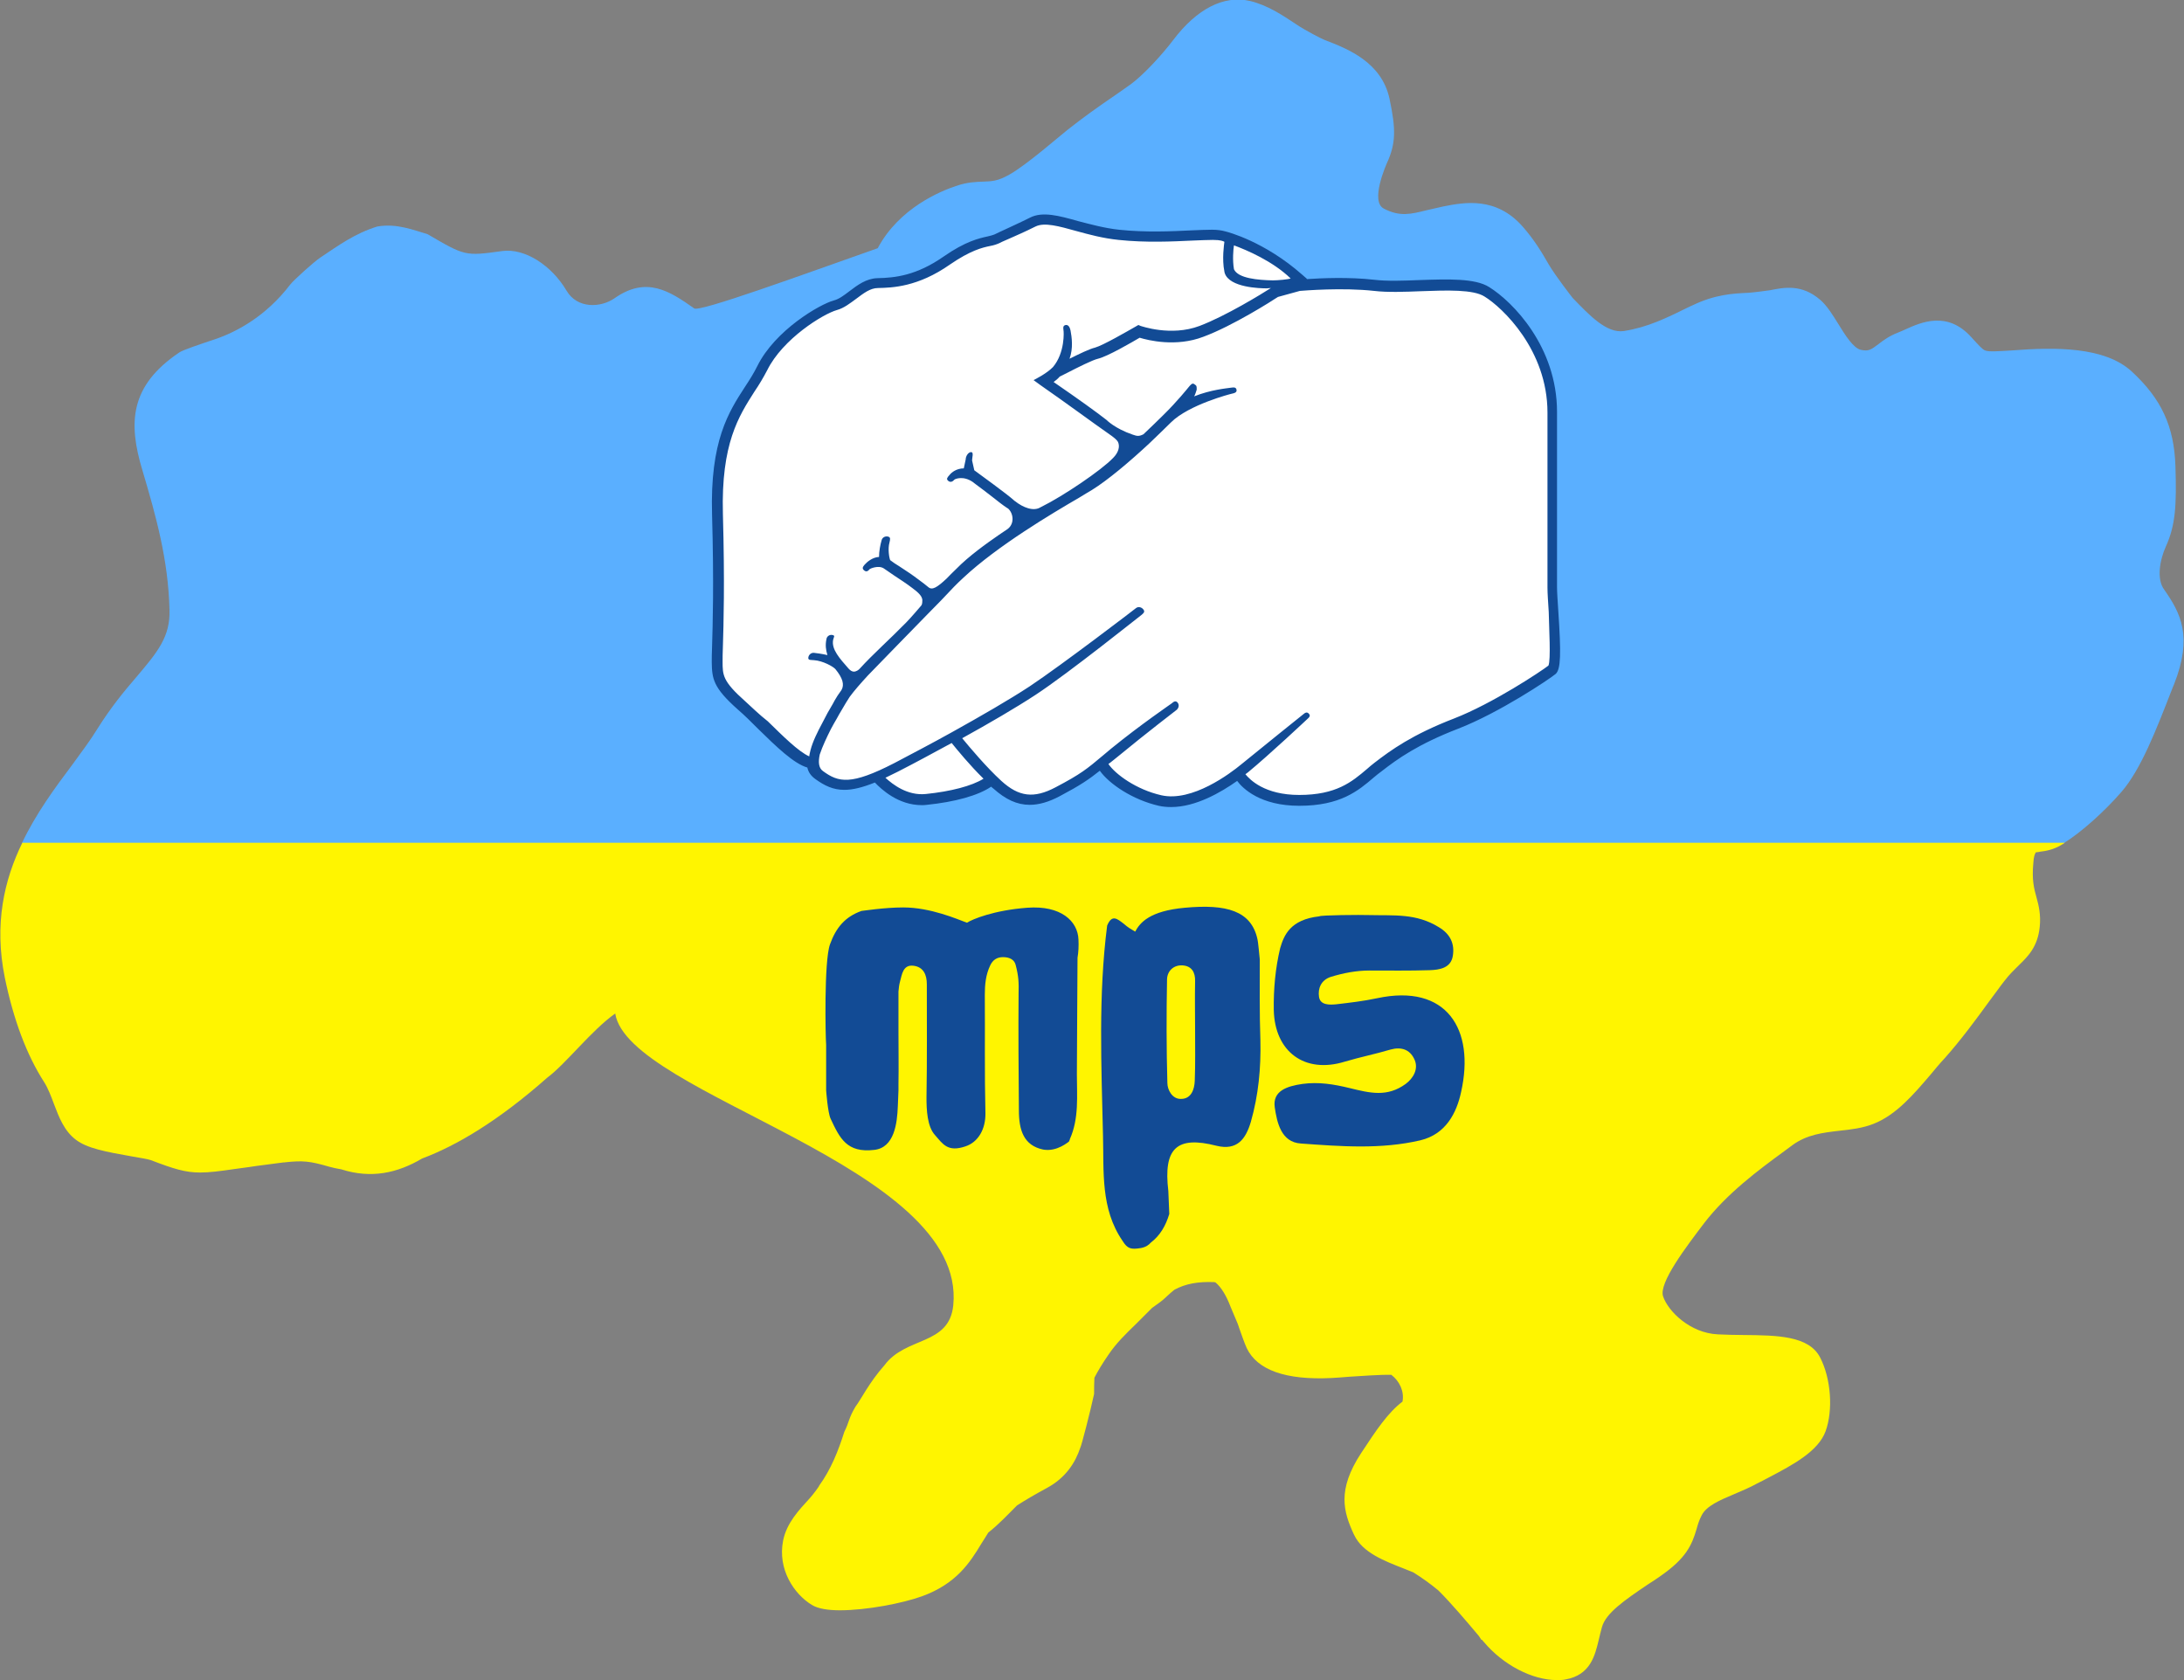 <svg width="78" height="60" viewBox="0 0 78 60" fill="none" xmlns="http://www.w3.org/2000/svg">
<rect x="0" y="0" width="78" height="60" fill="#808080" stroke="none"/>
<g clip-path="url(#clip0)">
<path d="M77.648 24.43L77.591 24.567C77.011 26.057 76.465 27.48 75.76 28.288C75.156 28.982 74.349 29.71 73.711 30.108H0.785C1.286 29.05 1.969 28.128 2.583 27.309C2.913 26.854 3.232 26.433 3.482 26.023C3.96 25.261 4.438 24.68 4.87 24.18C5.632 23.281 6.088 22.735 6.053 21.767C6.008 20.004 5.587 18.479 5.086 16.795C4.574 15.1 4.631 13.78 6.406 12.585C6.543 12.494 7.191 12.278 7.703 12.107C8.432 11.857 9.49 11.31 10.366 10.161C10.491 10.002 11.219 9.342 11.447 9.194C12.096 8.762 12.665 8.341 13.472 8.09C14.178 7.965 14.792 8.227 15.27 8.363C16.613 9.148 16.613 9.148 17.933 8.966C18.752 8.853 19.708 9.49 20.231 10.377C20.618 11.037 21.46 10.992 21.95 10.65C23.087 9.854 23.907 10.389 24.794 11.015C24.988 11.151 28.572 9.843 31.348 8.864C32.111 7.43 33.59 6.827 34.136 6.645C34.557 6.497 34.876 6.497 35.126 6.486C35.422 6.474 35.627 6.474 36.048 6.236C36.662 5.894 37.857 4.847 38.119 4.643C38.676 4.199 39.291 3.766 39.791 3.425C40.042 3.254 40.247 3.106 40.406 2.993C40.85 2.663 41.51 1.946 41.897 1.434C42.739 0.319 43.706 -0.182 44.639 0.034C45.265 0.182 45.811 0.546 46.289 0.865C46.584 1.07 47.245 1.411 47.324 1.434C48.132 1.741 49.338 2.219 49.623 3.516C49.862 4.631 49.85 5.132 49.532 5.826C49.509 5.883 48.917 7.203 49.429 7.453C49.998 7.749 50.396 7.646 50.943 7.51C51.102 7.476 51.546 7.373 51.546 7.373C52.297 7.225 53.434 7.009 54.39 8.102C54.789 8.557 55.073 9.023 55.312 9.444C55.551 9.854 56.165 10.639 56.165 10.639C56.769 11.265 57.383 11.914 57.997 11.822C58.851 11.686 59.499 11.367 60.376 10.935L60.455 10.901C61.252 10.514 61.912 10.48 62.435 10.457C62.629 10.446 63.129 10.377 63.209 10.366C63.721 10.264 64.347 10.138 65.007 10.707C65.257 10.924 65.45 11.242 65.655 11.572C65.894 11.959 66.19 12.437 66.463 12.494C66.736 12.551 66.816 12.494 67.089 12.289C67.26 12.152 67.487 11.993 67.783 11.879C67.874 11.845 67.965 11.8 68.045 11.766C68.602 11.515 69.547 11.083 70.412 12.05C70.662 12.323 70.798 12.482 70.901 12.517C71.037 12.573 71.413 12.539 71.823 12.517C73.416 12.391 75.168 12.38 76.135 13.268C77.193 14.246 77.648 15.225 77.694 16.647C77.74 18.047 77.694 18.764 77.353 19.515C77.136 19.992 77.011 20.686 77.296 21.062C77.876 21.893 78.32 22.723 77.648 24.43Z" fill="#5AAFFF"/>
<path d="M72.619 30.825C72.562 31.417 72.642 31.724 72.733 32.054C72.812 32.338 72.892 32.668 72.847 33.101C72.778 33.818 72.414 34.17 72.096 34.477C71.936 34.637 71.766 34.796 71.584 35.035C71.413 35.251 71.242 35.502 71.049 35.752C70.571 36.412 70.025 37.151 69.456 37.789C69.285 37.971 69.114 38.176 68.955 38.369C68.352 39.075 67.726 39.814 66.918 40.133C66.52 40.292 66.099 40.338 65.689 40.383C65.098 40.451 64.529 40.52 64.017 40.895L63.755 41.089C62.776 41.805 61.673 42.625 60.853 43.694C60.25 44.491 59.226 45.822 59.397 46.3C59.579 46.835 60.364 47.609 61.354 47.654C61.639 47.666 61.957 47.677 62.264 47.677C63.471 47.688 64.608 47.7 65.007 48.485C65.394 49.236 65.473 50.362 65.2 51.113C64.938 51.83 64.04 52.308 63.175 52.763C63.027 52.843 62.89 52.911 62.754 52.979C62.492 53.127 62.208 53.241 61.946 53.355C61.434 53.571 60.944 53.776 60.774 54.117C60.683 54.288 60.637 54.447 60.592 54.606C60.421 55.187 60.216 55.653 59.294 56.291C59.147 56.393 58.999 56.495 58.851 56.586C58.009 57.155 57.349 57.611 57.212 58.111C57.167 58.27 57.133 58.418 57.098 58.566C56.962 59.124 56.803 59.818 55.915 59.977C55.813 60 55.71 60 55.596 60C54.732 60 53.685 59.465 52.991 58.635L52.968 58.612C52.957 58.6 52.945 58.578 52.934 58.566C52.922 58.566 52.911 58.566 52.9 58.555C52.877 58.509 52.843 58.475 52.82 58.43C52.41 57.941 51.842 57.269 51.375 56.803C51.09 56.564 50.783 56.347 50.476 56.154C50.362 56.108 50.248 56.063 50.135 56.017C49.441 55.744 48.655 55.449 48.36 54.811L48.348 54.789C47.984 53.992 47.745 53.218 48.61 51.898C49.156 51.068 49.566 50.453 50.089 50.055C50.157 49.691 49.987 49.327 49.691 49.099C49.293 49.088 48.576 49.145 48.189 49.167C47.95 49.19 47.722 49.202 47.552 49.213C45.913 49.293 44.9 48.928 44.525 48.143C44.434 47.939 44.354 47.7 44.252 47.415C44.24 47.381 44.229 47.336 44.206 47.279C44.127 47.096 44.047 46.903 43.956 46.687C43.797 46.266 43.615 45.97 43.41 45.799C43.398 45.799 43.376 45.788 43.364 45.788C42.784 45.765 42.34 45.845 41.942 46.061C41.851 46.129 41.771 46.209 41.68 46.289C41.521 46.448 41.339 46.573 41.145 46.71C40.941 46.914 40.759 47.096 40.588 47.267C40.19 47.654 39.871 47.961 39.587 48.382C39.382 48.678 39.222 48.94 39.086 49.202C39.075 49.395 39.075 49.589 39.075 49.782C38.949 50.374 38.619 51.648 38.585 51.694C38.403 52.24 38.062 52.775 37.391 53.139C36.992 53.355 36.639 53.56 36.321 53.764C35.991 54.094 35.661 54.447 35.297 54.732C35.217 54.857 35.138 54.993 35.047 55.13C34.637 55.813 34.148 56.564 32.93 57.007C32.236 57.258 30.95 57.508 29.994 57.508C29.573 57.508 29.209 57.451 28.993 57.315C28.356 56.928 27.764 56.04 27.969 55.016C28.094 54.39 28.538 53.924 28.913 53.514C29.038 53.378 29.266 53.07 29.255 53.059C29.676 52.479 29.937 51.819 30.154 51.136C30.336 50.772 30.302 50.658 30.552 50.237C30.745 49.987 31.041 49.372 31.587 48.758C32.35 47.722 33.897 48.064 34.045 46.619C34.546 41.623 22.439 39.131 21.972 36.196C21.13 36.787 20.209 37.993 19.549 38.483C17.785 40.042 16.294 40.918 15.077 41.373C14.189 41.897 13.256 42.101 12.187 41.76C12.039 41.737 11.891 41.703 11.766 41.669C11.06 41.464 10.821 41.441 10.173 41.51L10.161 41.521C10.161 41.521 10.161 41.51 10.15 41.51C9.956 41.532 9.74 41.566 9.456 41.601C9.285 41.623 9.092 41.646 8.887 41.68C8.705 41.703 8.534 41.726 8.386 41.748C7.84 41.828 7.476 41.874 7.146 41.874C6.622 41.874 6.213 41.748 5.382 41.43C5.291 41.396 4.938 41.339 4.677 41.293C3.778 41.134 3.106 41.009 2.708 40.702C2.287 40.383 2.105 39.894 1.923 39.416C1.821 39.143 1.718 38.87 1.582 38.654C0.944 37.664 0.478 36.401 0.171 34.91C-0.216 32.998 0.148 31.428 0.797 30.097H73.746C73.689 30.131 73.643 30.165 73.598 30.188C73.325 30.347 73.063 30.393 72.869 30.415C72.812 30.427 72.756 30.438 72.71 30.438C72.665 30.506 72.63 30.609 72.619 30.825Z" fill="#FFF500"/>
<path fill-rule="evenodd" clip-rule="evenodd" d="M44.992 34.261C44.992 34.239 44.923 33.556 44.912 33.556C44.696 32.52 43.797 32.282 42.318 32.418C41.054 32.532 40.713 32.953 40.542 33.271C40.406 33.192 40.269 33.112 40.144 32.998C39.894 32.805 39.712 32.646 39.541 33.055C39.222 35.547 39.336 38.062 39.393 40.565C39.427 41.84 39.302 43.16 40.087 44.309C40.269 44.605 40.395 44.627 40.747 44.571C40.929 44.536 41.032 44.457 41.1 44.377C41.43 44.127 41.635 43.774 41.76 43.353C41.748 43.08 41.737 42.807 41.726 42.534C41.544 41.009 42.022 40.554 43.444 40.918C44.184 41.1 44.491 40.679 44.673 40.065C44.946 39.109 45.037 38.142 45.014 37.151C44.98 36.184 44.992 35.217 44.992 34.261ZM42.682 36.787C42.682 37.391 42.693 37.994 42.67 38.597C42.659 38.904 42.545 39.245 42.181 39.245C41.862 39.257 41.692 38.915 41.692 38.676C41.657 37.436 41.657 36.207 41.68 34.967C41.692 34.671 41.919 34.455 42.238 34.477C42.556 34.5 42.693 34.717 42.682 35.047C42.67 35.638 42.682 36.218 42.682 36.787Z" fill="#124B95"/>
<path fill-rule="evenodd" clip-rule="evenodd" d="M49.179 35.65C48.701 35.752 48.212 35.809 47.722 35.866C47.483 35.889 47.153 35.9 47.108 35.604C47.062 35.308 47.176 35.001 47.529 34.887C47.973 34.751 48.439 34.66 48.906 34.66C49.623 34.66 50.34 34.671 51.056 34.648C51.42 34.637 51.819 34.569 51.887 34.136C51.955 33.715 51.807 33.362 51.386 33.112C50.578 32.611 49.782 32.702 48.906 32.68C48.61 32.668 47.142 32.68 47.119 32.725C46.084 32.839 45.856 33.397 45.72 33.863C45.549 34.58 45.481 35.32 45.492 36.071C45.526 37.561 46.596 38.358 48.03 37.914C48.61 37.743 49.088 37.652 49.668 37.481C50.044 37.379 50.34 37.481 50.499 37.8C50.692 38.164 50.465 38.517 50.203 38.71C49.543 39.188 48.94 39.04 48.2 38.858C47.643 38.722 47.096 38.631 46.516 38.71C45.959 38.79 45.447 38.961 45.526 39.541C45.606 40.087 45.754 40.793 46.459 40.838C47.882 40.941 49.315 41.054 50.726 40.724C51.637 40.508 52.023 39.746 52.183 38.995C52.684 36.765 51.671 35.115 49.179 35.65Z" fill="#124B95"/>
<path fill-rule="evenodd" clip-rule="evenodd" d="M38.517 33.556C38.494 32.896 37.891 32.327 36.685 32.418C35.49 32.509 34.728 32.828 34.534 32.953C34.193 32.828 33.237 32.407 32.259 32.407C31.576 32.407 30.802 32.532 30.768 32.532C30.188 32.737 29.858 33.123 29.642 33.727C29.425 34.33 29.482 37.06 29.505 37.311V38.938C29.505 38.938 29.562 39.734 29.664 39.951C29.994 40.656 30.245 41.18 31.223 41.066C31.94 40.986 32.042 40.121 32.065 39.507C32.077 39.313 32.077 39.131 32.088 38.938V38.722C32.099 38.096 32.088 37.47 32.088 36.833V35.411C32.099 35.285 32.111 35.172 32.145 35.047C32.213 34.807 32.247 34.443 32.623 34.489C32.987 34.534 33.101 34.819 33.101 35.149C33.101 36.503 33.112 37.846 33.089 39.2C33.089 39.632 33.112 40.235 33.397 40.542C33.67 40.85 33.84 41.157 34.477 40.941C34.933 40.793 35.206 40.326 35.194 39.746C35.16 38.346 35.183 36.935 35.172 35.524C35.172 35.16 35.206 34.807 35.365 34.477C35.456 34.284 35.604 34.182 35.82 34.182C36.059 34.182 36.23 34.273 36.275 34.466C36.378 34.864 36.389 35.081 36.378 35.502C36.366 36.799 36.378 38.358 36.389 39.655C36.389 40.36 36.56 40.907 37.254 41.054C37.755 41.145 38.164 40.77 38.176 40.77C38.187 40.747 38.198 40.713 38.21 40.69V40.679C38.54 39.939 38.46 39.143 38.46 38.369C38.471 36.981 38.471 35.593 38.483 34.204C38.517 34.011 38.528 33.783 38.517 33.556Z" fill="#124B95"/>
<path fill-rule="evenodd" clip-rule="evenodd" d="M55.426 20.971V14.713C55.426 12.425 53.821 10.867 53.093 10.412C52.365 9.956 50.305 10.32 49.065 10.184C47.825 10.047 46.368 10.184 46.368 10.184C46.368 10.184 45.947 10.298 46.391 9.956C45.048 8.762 43.706 8.454 43.706 8.454C43.615 8.42 43.489 8.397 43.296 8.397C42.613 8.397 41.282 8.534 39.951 8.397C38.619 8.261 37.527 7.624 36.878 7.942C36.241 8.261 35.866 8.397 35.593 8.534C35.32 8.671 34.864 8.58 33.806 9.308C32.748 10.036 31.929 10.104 31.337 10.116C30.745 10.127 30.324 10.776 29.824 10.912C29.323 11.049 27.81 11.97 27.218 13.154C26.626 14.349 25.523 15.077 25.613 18.377C25.704 21.676 25.602 23.133 25.613 23.645C25.613 24.146 25.613 24.419 26.49 25.204C27.355 25.978 28.413 27.218 29.004 27.263C29.016 27.434 29.084 27.571 29.232 27.673C29.869 28.128 31.303 27.718 31.303 27.718C31.303 27.718 32.031 28.652 33.078 28.549C34.136 28.447 35.001 28.197 35.411 27.844C35.468 27.901 35.536 27.969 35.593 28.014C36.321 28.686 36.969 28.674 37.743 28.265C38.54 27.844 38.824 27.639 39.257 27.286C39.313 27.297 39.348 27.297 39.348 27.297C39.575 27.707 40.406 28.356 41.407 28.583C42.329 28.788 43.433 28.197 44.218 27.605L44.252 27.662C44.252 27.662 44.752 28.572 46.391 28.572C48.018 28.572 48.564 27.889 49.202 27.377C49.839 26.877 50.578 26.364 51.989 25.818C53.412 25.272 55.198 24.077 55.426 23.895C55.653 23.725 55.426 21.62 55.426 20.971Z" fill="white"/>
<path d="M55.653 21.813C55.631 21.46 55.608 21.153 55.608 20.971V14.713C55.608 12.38 54.026 10.776 53.184 10.252C52.684 9.934 51.716 9.968 50.692 10.002C50.123 10.025 49.532 10.047 49.076 9.991C48.178 9.888 47.176 9.934 46.664 9.968L46.675 9.956L46.505 9.808C45.162 8.625 43.854 8.284 43.751 8.261C43.626 8.227 43.478 8.204 43.285 8.204C43.091 8.204 42.841 8.215 42.556 8.227C41.862 8.261 40.907 8.306 39.962 8.204C39.439 8.147 38.949 8.011 38.506 7.897C37.823 7.703 37.231 7.544 36.787 7.772C36.401 7.965 36.116 8.09 35.9 8.193C35.752 8.261 35.627 8.318 35.513 8.375C35.456 8.397 35.377 8.42 35.274 8.443C34.967 8.511 34.489 8.614 33.704 9.16C32.725 9.843 31.963 9.922 31.337 9.934C30.939 9.945 30.62 10.184 30.336 10.4C30.142 10.548 29.96 10.685 29.778 10.73C29.277 10.867 27.684 11.788 27.047 13.074C26.922 13.325 26.774 13.563 26.615 13.802C26.023 14.713 25.352 15.748 25.431 18.388C25.5 20.869 25.454 22.314 25.431 23.087C25.42 23.338 25.42 23.531 25.42 23.656C25.431 24.237 25.466 24.555 26.353 25.34C26.592 25.545 26.842 25.796 27.081 26.035C27.73 26.672 28.356 27.275 28.834 27.411C28.868 27.571 28.959 27.707 29.118 27.821C29.448 28.06 29.755 28.208 30.154 28.208C30.45 28.208 30.791 28.128 31.246 27.946C31.474 28.185 32.077 28.754 32.919 28.754C32.975 28.754 33.032 28.754 33.101 28.743C34.102 28.64 34.933 28.413 35.399 28.094C35.422 28.117 35.445 28.14 35.479 28.162C35.911 28.549 36.321 28.743 36.776 28.743C37.106 28.743 37.459 28.64 37.846 28.435C38.597 28.037 38.892 27.832 39.279 27.525C39.621 28.003 40.451 28.561 41.384 28.777C41.532 28.811 41.68 28.822 41.828 28.822C42.704 28.822 43.603 28.299 44.184 27.889C44.388 28.162 45.014 28.777 46.402 28.777C47.87 28.777 48.508 28.242 49.065 27.764C49.156 27.684 49.247 27.616 49.338 27.548C49.907 27.104 50.635 26.581 52.08 26.023C53.548 25.454 55.346 24.248 55.562 24.066C55.744 23.895 55.756 23.349 55.653 21.813ZM45.458 10.013C44.935 10.002 44.218 9.945 44.07 9.615C44.013 9.285 44.047 8.898 44.07 8.762C44.525 8.932 45.447 9.319 46.095 9.945C46.004 9.979 45.64 10.013 45.458 10.013ZM26.615 25.045C25.807 24.328 25.807 24.111 25.807 23.622C25.807 23.497 25.807 23.326 25.818 23.076C25.841 22.302 25.887 20.846 25.818 18.354C25.75 15.839 26.387 14.861 26.945 13.984C27.116 13.734 27.263 13.484 27.4 13.222C27.957 12.096 29.403 11.208 29.892 11.072C30.142 11.003 30.358 10.832 30.575 10.673C30.836 10.48 31.075 10.286 31.36 10.286C31.86 10.275 32.782 10.252 33.931 9.444C34.66 8.944 35.081 8.841 35.365 8.784C35.49 8.762 35.593 8.727 35.695 8.682C35.797 8.625 35.923 8.58 36.071 8.511C36.298 8.409 36.594 8.284 36.981 8.09C37.3 7.931 37.823 8.079 38.437 8.25C38.892 8.375 39.393 8.511 39.951 8.568C40.918 8.671 41.885 8.625 42.602 8.591C42.886 8.58 43.125 8.568 43.319 8.568C43.603 8.568 43.694 8.614 43.728 8.636C43.717 8.727 43.637 9.251 43.728 9.695V9.706C43.728 9.717 43.74 9.729 43.74 9.752C43.91 10.275 45.014 10.298 45.242 10.298C45.265 10.298 45.367 10.286 45.39 10.286C45.071 10.491 43.774 11.288 42.841 11.64C41.817 12.027 40.747 11.64 40.736 11.64L40.656 11.606L40.577 11.652C40.258 11.834 39.393 12.335 39.109 12.414C38.915 12.46 38.562 12.63 38.198 12.812C38.335 12.437 38.278 12.039 38.233 11.8C38.21 11.697 38.164 11.595 38.062 11.606C37.959 11.629 37.971 11.697 37.982 11.8C37.994 11.834 38.039 12.596 37.607 13.108C37.379 13.347 36.913 13.575 36.913 13.575L37.163 13.757C38.05 14.371 39.143 15.179 39.541 15.452C39.803 15.634 39.882 15.703 39.928 15.782C40.008 15.953 39.939 16.169 39.757 16.351C39.336 16.795 37.971 17.717 37.186 18.104C37.174 18.104 37.174 18.115 37.163 18.115C36.913 18.274 36.537 18.126 36.253 17.899C36.23 17.887 36.218 17.876 36.196 17.853C35.923 17.614 35.058 16.988 34.796 16.795L34.717 16.442C34.717 16.34 34.785 16.146 34.682 16.146C34.58 16.146 34.489 16.294 34.489 16.408L34.421 16.727C34.17 16.727 33.988 16.863 33.909 16.966C33.84 17.045 33.783 17.102 33.863 17.171C33.943 17.239 34.022 17.205 34.091 17.125C34.102 17.114 34.398 16.966 34.762 17.227C34.762 17.227 34.773 17.227 34.773 17.239C35.024 17.421 35.24 17.591 35.433 17.739C35.638 17.899 35.82 18.047 35.98 18.149C35.991 18.149 35.991 18.16 36.002 18.16C36.093 18.24 36.162 18.377 36.162 18.536C36.162 18.616 36.139 18.775 35.991 18.889C35.889 18.957 35.775 19.037 35.672 19.105C35.228 19.412 34.603 19.856 34.148 20.322L34.136 20.334C34.022 20.448 33.909 20.55 33.806 20.664C33.465 20.982 33.294 21.085 33.158 20.971C33.067 20.891 32.941 20.8 32.805 20.698C32.566 20.516 32.338 20.368 32.111 20.22C31.997 20.152 31.895 20.083 31.792 20.004C31.758 19.924 31.701 19.605 31.769 19.367C31.792 19.264 31.815 19.184 31.712 19.162C31.61 19.139 31.508 19.196 31.485 19.298C31.439 19.458 31.394 19.685 31.394 19.89C31.166 19.901 30.973 20.061 30.882 20.163C30.814 20.243 30.779 20.3 30.859 20.368C30.939 20.436 30.996 20.402 31.064 20.322C31.075 20.311 31.371 20.174 31.565 20.3C31.633 20.345 31.758 20.436 31.929 20.55C32.133 20.686 32.384 20.846 32.589 21.005C32.805 21.164 32.93 21.29 32.941 21.426C32.941 21.472 32.941 21.574 32.907 21.62C32.907 21.62 32.532 22.063 32.361 22.234C31.758 22.849 31.178 23.36 30.711 23.873C30.666 23.929 30.575 23.986 30.495 23.986C30.438 23.986 30.37 23.952 30.302 23.873C29.994 23.52 29.687 23.19 29.755 22.849C29.778 22.746 29.835 22.701 29.733 22.678C29.63 22.655 29.528 22.723 29.516 22.826C29.471 23.03 29.494 23.213 29.551 23.395C29.357 23.349 29.164 23.326 29.073 23.315C28.97 23.304 28.879 23.383 28.868 23.486C28.856 23.588 28.97 23.565 29.073 23.577C29.391 23.599 29.755 23.804 29.835 23.895C30.097 24.214 30.165 24.453 30.051 24.646C29.949 24.783 29.869 24.908 29.812 25.01C29.79 25.045 29.767 25.09 29.744 25.136C29.619 25.34 29.494 25.568 29.369 25.818C29.198 26.137 29.027 26.478 28.948 26.785C28.948 26.797 28.902 26.956 28.902 27.013C28.515 26.842 27.946 26.273 27.423 25.761C27.104 25.511 26.854 25.261 26.615 25.045ZM33.067 28.356C32.407 28.424 31.883 28.014 31.622 27.776C31.758 27.707 31.906 27.639 32.065 27.559C32.646 27.263 33.317 26.899 33.988 26.535C34.182 26.774 34.637 27.332 35.126 27.81C34.705 28.071 33.954 28.265 33.067 28.356ZM55.301 23.77C55.039 23.975 53.309 25.124 51.932 25.659C50.431 26.239 49.679 26.785 49.088 27.241C48.997 27.309 48.906 27.389 48.815 27.468C48.28 27.923 47.722 28.39 46.402 28.39C45.162 28.39 44.639 27.844 44.479 27.65C44.514 27.628 44.536 27.605 44.571 27.582C45.344 26.945 46.675 25.693 46.687 25.682C46.767 25.613 46.812 25.557 46.744 25.488C46.675 25.409 46.607 25.454 46.528 25.523C46.516 25.534 45.094 26.672 44.331 27.297C43.945 27.616 42.579 28.652 41.475 28.401C40.577 28.197 39.837 27.65 39.587 27.286C39.598 27.275 39.609 27.263 39.632 27.252C39.723 27.184 39.814 27.104 39.917 27.024C40.952 26.171 42.01 25.363 42.022 25.352C42.101 25.284 42.124 25.17 42.056 25.09C41.987 25.01 41.919 25.056 41.84 25.124C41.828 25.136 40.724 25.887 39.678 26.74C39.575 26.831 39.484 26.899 39.393 26.979C38.824 27.457 38.608 27.639 37.698 28.117C36.924 28.526 36.389 28.458 35.763 27.889C35.228 27.4 34.626 26.683 34.364 26.364C35.331 25.83 36.287 25.272 36.981 24.817C38.164 24.043 40.759 21.961 40.781 21.95C40.861 21.881 40.895 21.836 40.827 21.756C40.759 21.677 40.645 21.654 40.565 21.722C40.542 21.745 37.937 23.736 36.776 24.51C36.048 24.988 35.024 25.579 34 26.148C33.283 26.547 32.566 26.922 31.94 27.252C30.393 28.049 29.949 27.946 29.391 27.537C29.232 27.423 29.221 27.206 29.277 26.945C29.38 26.638 29.528 26.33 29.676 26.035C29.744 25.909 29.812 25.784 29.881 25.67C29.937 25.557 30.006 25.454 30.063 25.352C30.165 25.17 30.267 25.01 30.347 24.885C30.506 24.669 30.734 24.407 30.996 24.123C31.223 23.884 32.759 22.314 33.112 21.95C33.453 21.608 33.772 21.278 34.068 20.96C34.17 20.857 34.284 20.743 34.409 20.63C35.627 19.492 37.561 18.343 38.54 17.774C38.722 17.66 38.881 17.569 38.995 17.5C39.564 17.148 40.36 16.476 41.054 15.828C41.282 15.612 41.703 15.202 41.817 15.088C42.454 14.451 43.967 14.064 43.979 14.064C44.081 14.041 44.184 14.019 44.161 13.916C44.138 13.814 44.047 13.836 43.945 13.848C43.797 13.871 43.251 13.916 42.648 14.155C42.682 14.11 42.739 13.916 42.739 13.916C42.739 13.78 42.739 13.78 42.659 13.723C42.579 13.655 42.511 13.757 42.443 13.836C42.443 13.836 42.033 14.349 41.544 14.826C41.35 15.02 41.111 15.248 40.838 15.509C40.679 15.589 40.611 15.578 40.451 15.521C39.814 15.304 39.518 14.997 39.518 14.997C39.154 14.713 38.54 14.269 37.629 13.643C37.709 13.586 37.789 13.518 37.846 13.45C37.937 13.404 38.028 13.359 38.119 13.313C38.517 13.108 39.018 12.858 39.211 12.812C39.552 12.733 40.429 12.221 40.702 12.061C40.998 12.152 41.999 12.403 42.977 12.027C44.024 11.64 45.435 10.742 45.64 10.605L46.425 10.389C46.584 10.377 47.939 10.264 49.076 10.389C49.554 10.446 50.169 10.423 50.749 10.4C51.671 10.366 52.627 10.332 53.025 10.594C53.651 10.98 55.267 12.494 55.267 14.735V20.994C55.267 21.187 55.289 21.494 55.312 21.858C55.323 22.439 55.392 23.565 55.301 23.77Z" fill="#124B95"/>
</g>
<defs>
<clipPath id="clip0">
<rect width="77.99" height="60" fill="white"/>
</clipPath>
</defs>
</svg>
